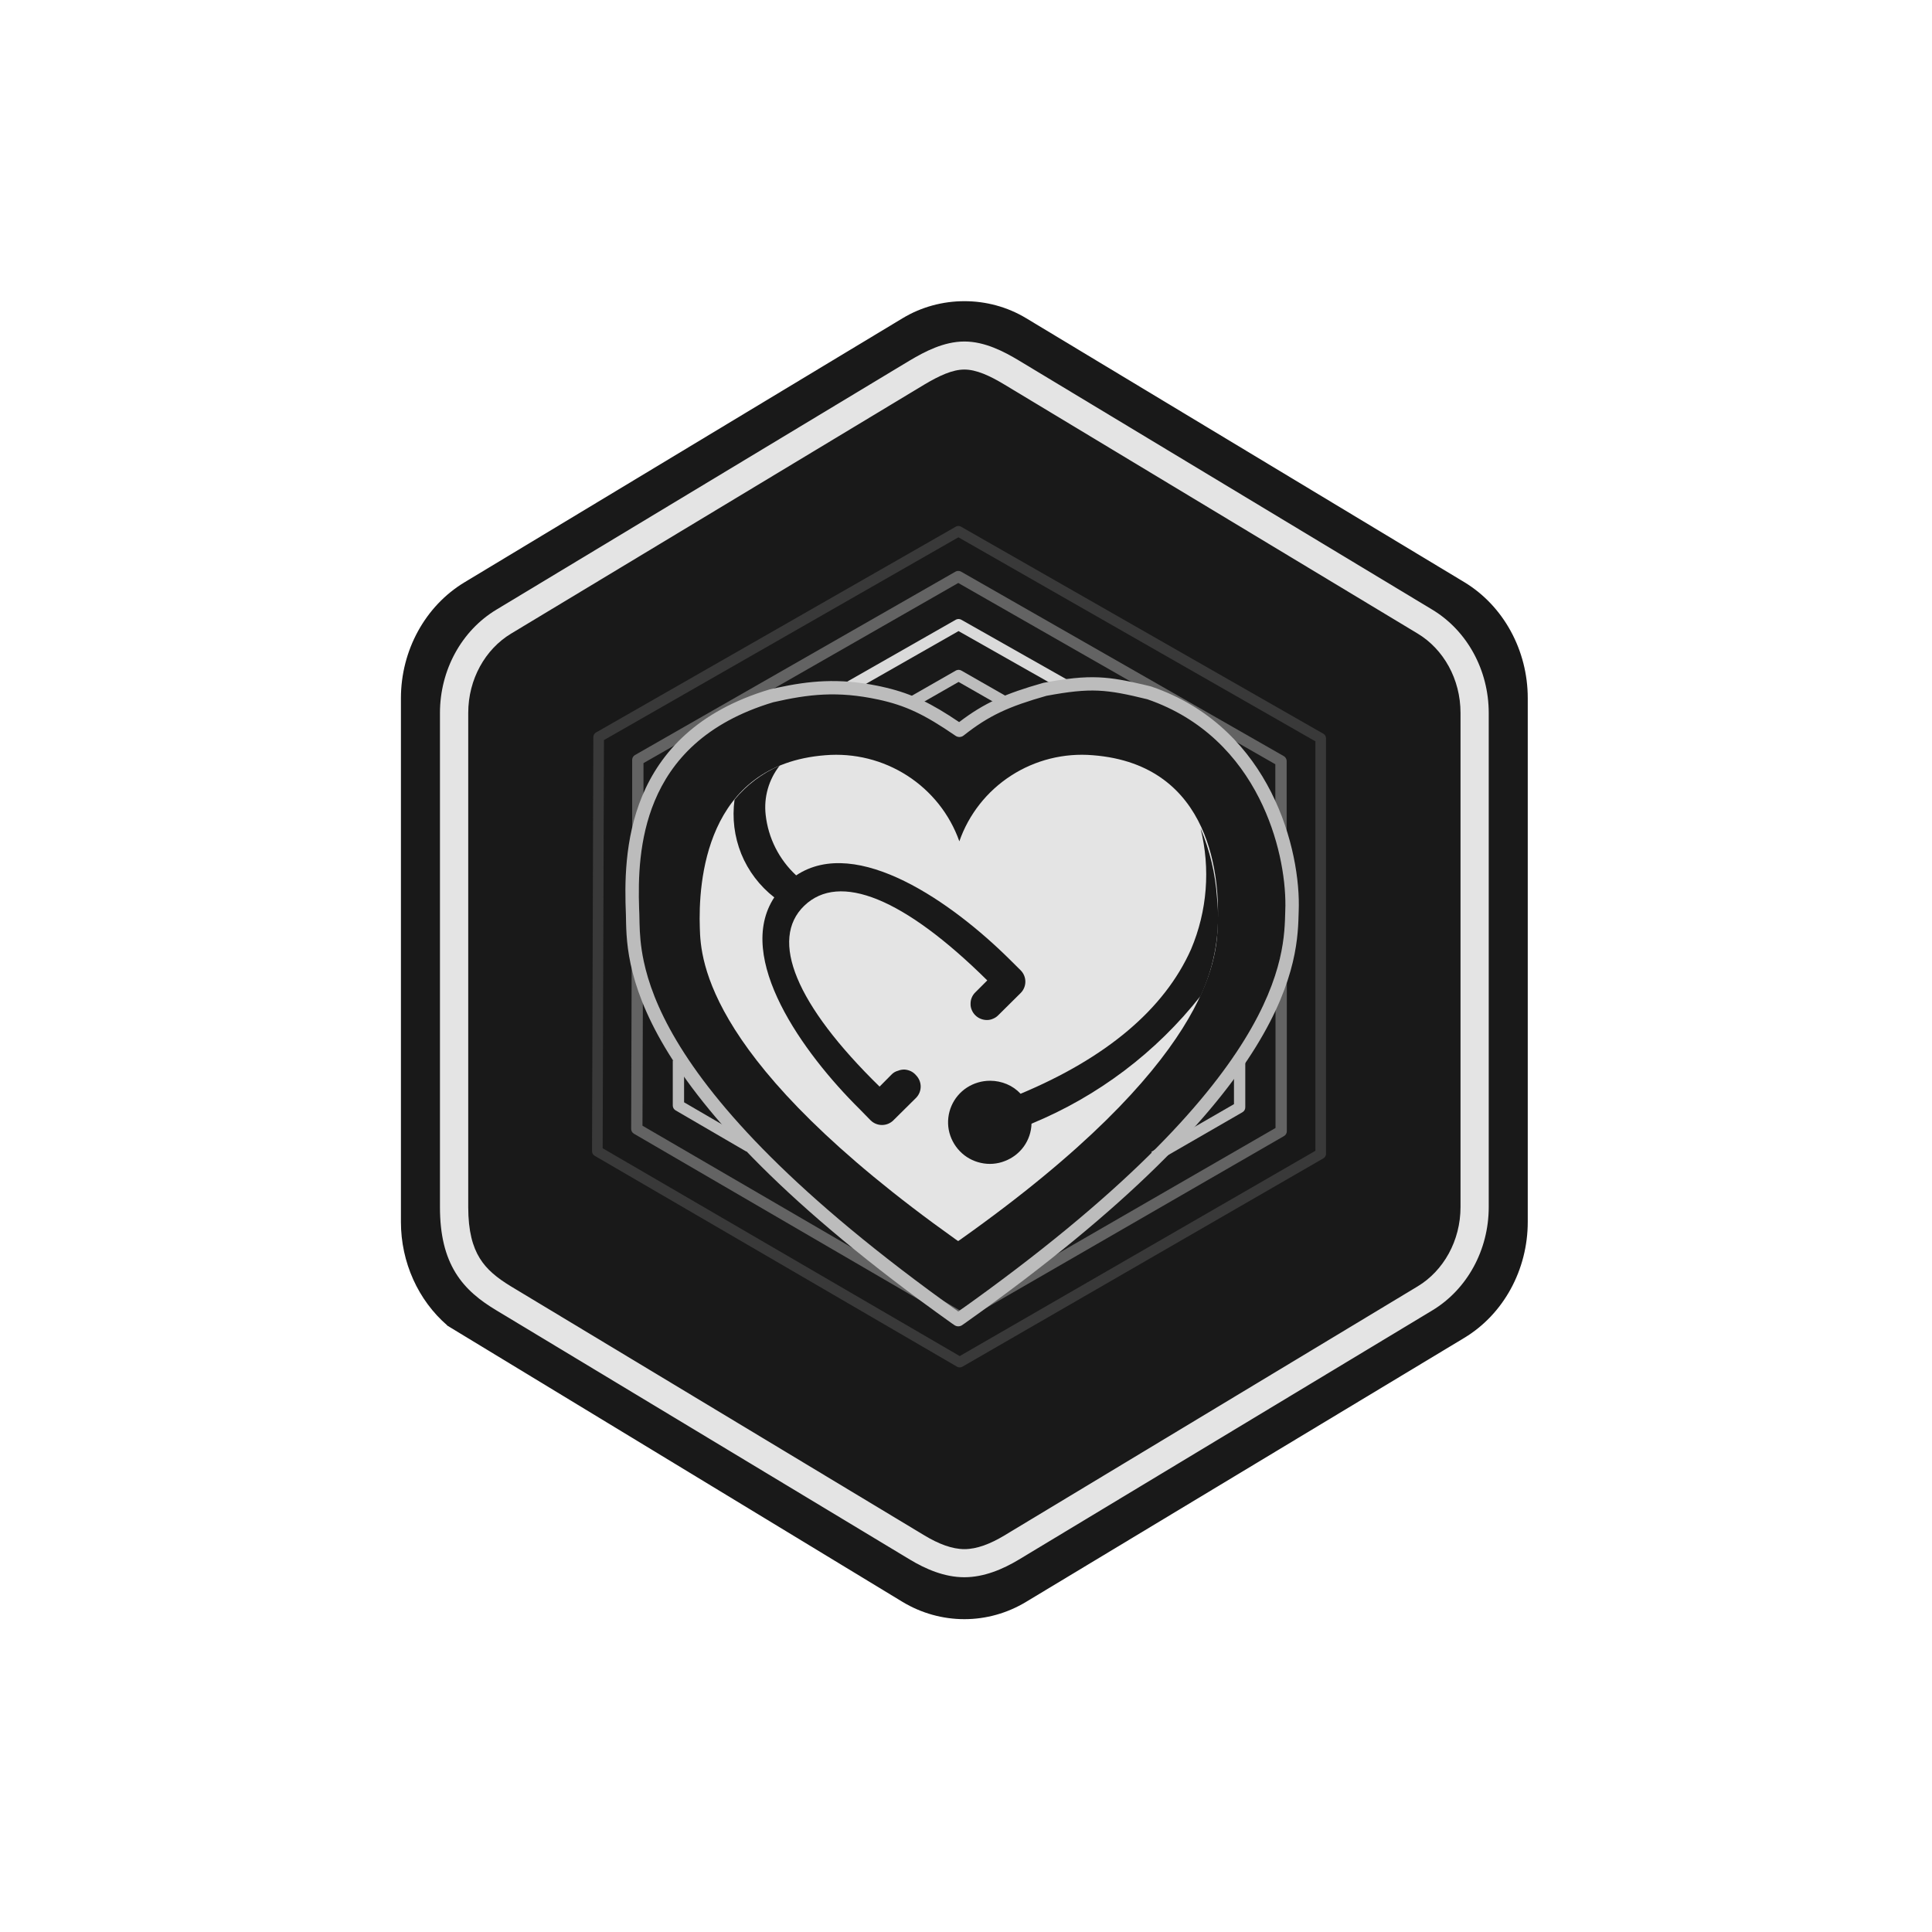 <svg width="101" height="101" viewBox="0 0 101 101" fill="none" xmlns="http://www.w3.org/2000/svg">
<g clip-path="url(#clip0_2377_7811)">
<path d="M50.415 84.646C51.546 84.646 52.659 84.335 53.642 83.741L76.551 69.939C78.599 68.704 79.867 66.384 79.867 63.877V36.496C79.867 33.997 78.599 31.673 76.551 30.434L53.642 16.633C51.672 15.445 49.151 15.452 47.191 16.633L24.282 30.442C22.234 31.677 20.959 33.997 20.959 36.504V63.881C20.959 65.992 21.865 67.978 23.38 69.287V69.297L47.191 83.748C48.167 84.335 49.284 84.646 50.415 84.646ZM50.655 18.293C51.376 18.293 52.293 18.736 52.925 19.121L75.387 32.751C76.773 33.586 77.557 36.005 77.557 37.746L77.324 63.877C77.324 65.618 76.141 67.183 74.754 68.019L52.426 81.352C51.158 82.117 50.127 82.117 48.855 81.352L26.227 67.986C24.84 67.15 23.724 65.611 23.724 63.877V36.889C23.724 35.151 24.733 33.359 26.127 32.52L48.522 19.121C49.151 18.74 49.934 18.293 50.655 18.293Z" fill="#191919"/>
<path fill-rule="evenodd" clip-rule="evenodd" d="M53.335 19.605C52.429 19.055 51.424 18.78 50.415 18.78C49.406 18.78 48.4 19.059 47.494 19.605L26.744 32.186C24.889 33.311 23.739 35.419 23.739 37.709V62.667C23.739 64.951 24.885 67.065 26.744 68.19L47.494 80.772C48.4 81.322 49.406 81.597 50.415 81.597C51.424 81.597 52.429 81.326 53.335 80.772L74.085 68.19C75.941 67.065 77.091 64.951 77.091 62.667V37.709C77.091 35.426 75.945 33.319 74.085 32.186L53.335 19.605Z" fill="#191919"/>
<path fill-rule="evenodd" clip-rule="evenodd" d="M50.415 19.319C51.036 19.319 51.735 19.638 52.496 20.096L74.111 33.121C75.461 33.934 76.352 35.499 76.352 37.27V63.1C76.352 64.866 75.461 66.435 74.111 67.248L52.5 80.274C51.775 80.71 51.066 80.985 50.419 80.985C49.772 80.985 49.062 80.71 48.337 80.274L26.718 67.252C25.975 66.801 25.439 66.362 25.077 65.772C24.715 65.185 24.478 64.371 24.478 63.103V37.273C24.478 35.503 25.369 33.938 26.718 33.124L48.33 20.099C49.102 19.641 49.79 19.319 50.415 19.319ZM53.265 81.531L74.876 68.505C76.695 67.41 77.827 65.35 77.827 63.103V37.273C77.827 35.027 76.695 32.967 74.876 31.871L53.265 18.846C52.485 18.377 51.483 17.853 50.415 17.853C49.343 17.853 48.341 18.381 47.568 18.842H47.565L25.95 31.871C24.131 32.967 23 35.027 23 37.273V63.103C23 64.555 23.273 65.65 23.813 66.534C24.352 67.413 25.114 68 25.95 68.502L47.561 81.527C48.382 82.022 49.369 82.454 50.411 82.454C51.454 82.454 52.444 82.025 53.265 81.531Z" fill="#E4E4E4"/>
<path d="M33.613 50.505L33.587 58.849L50.166 68.499L66.681 58.968V51.304H67.272V59.137C67.272 59.241 67.216 59.337 67.125 59.39L50.314 69.093C50.222 69.146 50.108 69.146 50.015 69.092L33.142 59.269C33.051 59.216 32.995 59.12 32.996 59.015L33.022 50.503L33.613 50.505Z" fill="#636363"/>
<path d="M49.984 29.868C50.068 29.834 50.164 29.84 50.244 29.885L67.115 39.529C67.206 39.582 67.263 39.679 67.263 39.783V43.765H66.671V39.953L50.096 30.477L33.64 39.894V43.303H33.048V39.725L33.051 39.686C33.063 39.597 33.116 39.517 33.196 39.471L49.948 29.885L49.984 29.868Z" fill="#636363"/>
<path d="M65.1 55.217V57.891C65.1 57.995 65.044 58.092 64.953 58.144L60.488 60.72L60.191 60.214L64.509 57.722V55.217H65.1Z" fill="#BCBCBC"/>
<path d="M49.997 32.383C50.081 32.348 50.176 32.354 50.256 32.399L55.834 35.557L55.687 35.812L55.54 36.067L50.11 32.992L44.551 36.16L44.257 35.652L49.962 32.4L49.997 32.383Z" fill="#DADADA"/>
<path d="M35.762 55.445V57.626L39.314 59.694L39.014 60.2L35.317 58.047C35.227 57.994 35.171 57.898 35.171 57.794V55.445H35.762Z" fill="#BCBCBC"/>
<path d="M50 35.04C50.084 35.006 50.181 35.011 50.26 35.057L52.774 36.495L52.478 37.003L50.112 35.65L47.855 36.941L47.56 36.433L49.965 35.057L50 35.04Z" fill="#BCBCBC"/>
<path d="M57.127 39.481C55.625 39.355 54.124 39.73 52.861 40.545C51.597 41.361 50.644 42.57 50.152 43.982C49.652 42.569 48.693 41.361 47.425 40.546C46.157 39.731 44.653 39.357 43.147 39.481C36.848 39.969 36.503 46.152 36.585 48.517C36.628 50.208 36.963 55.539 49.975 64.802L50.09 64.88L50.205 64.802C63.279 55.539 63.614 50.114 63.656 48.36C63.781 46.057 63.427 39.969 57.127 39.481Z" fill="#E4E4E4"/>
<path d="M42.603 37.42C43.194 37.372 43.729 37.343 44.287 37.388C44.995 37.445 45.725 37.618 46.669 37.989L46.861 38.065L46.877 38.073C47.987 38.58 49.088 39.134 50.14 40.415C50.502 39.963 50.864 39.593 51.275 39.268C51.824 38.832 52.443 38.489 53.229 38.128L53.382 38.06C54.852 37.417 56.13 37.31 57.691 37.413L58.018 37.437L58.05 37.441L58.367 37.493C61.595 38.081 63.517 39.967 64.608 42.046C65.722 44.17 65.973 46.496 65.913 47.877L65.913 47.877C65.88 48.931 65.802 51.059 63.817 54.264C61.845 57.449 58.002 61.681 50.493 67L50.49 67.002L50.358 67.094C50.199 67.205 49.987 67.204 49.828 67.094L49.696 67.003L49.692 67C42.218 61.68 38.393 57.469 36.431 54.312C34.456 51.137 34.379 49.046 34.352 48.025L34.352 48.025C34.298 46.651 34.326 44.337 35.303 42.204C36.296 40.035 38.253 38.089 41.956 37.478L41.992 37.473L42.603 37.42ZM44.212 38.301C43.568 38.25 42.955 38.309 42.09 38.384C38.715 38.947 37.013 40.684 36.144 42.583C35.314 44.396 35.23 46.389 35.267 47.734L35.276 47.995V48C35.3 48.914 35.353 50.833 37.217 53.832C39.082 56.831 42.77 60.926 50.093 66.156C57.45 60.926 61.155 56.811 63.029 53.785C64.903 50.758 64.96 48.802 64.989 47.849L64.99 47.843C65.046 46.582 64.812 44.42 63.788 42.469C62.777 40.541 60.998 38.819 57.923 38.349C56.361 38.223 55.205 38.292 53.885 38.843L53.617 38.96C52.864 39.306 52.32 39.612 51.852 39.983C51.386 40.353 50.979 40.799 50.519 41.441C50.432 41.562 50.291 41.634 50.141 41.634C49.991 41.633 49.85 41.561 49.764 41.439C48.742 39.998 47.688 39.453 46.502 38.91C45.532 38.513 44.848 38.352 44.212 38.301Z" fill="#191919"/>
<path d="M54.559 35.694C55.768 35.468 56.615 35.374 57.444 35.411C58.168 35.443 58.866 35.574 59.766 35.787L60.165 35.884L60.195 35.893L60.486 35.997C63.456 37.104 65.331 39.204 66.45 41.409C67.6 43.678 67.958 46.071 67.892 47.653C67.857 48.846 67.852 51.159 65.659 54.716C63.474 58.259 59.127 63.022 50.451 69.168L50.448 69.171L50.297 69.275C50.176 69.358 50.016 69.358 49.896 69.275L49.745 69.171C49.743 69.17 49.742 69.169 49.74 69.168C41.105 63.021 36.859 58.28 34.768 54.767C33.721 53.008 33.214 51.558 32.967 50.397C32.72 49.237 32.735 48.371 32.721 47.82L32.721 47.82C32.657 46.25 32.631 43.876 33.575 41.61C34.529 39.32 36.459 37.169 40.234 36.041L40.257 36.035L40.611 35.957C42.308 35.59 43.827 35.442 45.843 35.844L46.053 35.888L46.054 35.888L46.34 35.954C47.682 36.277 48.678 36.761 50.142 37.749C51.468 36.736 52.573 36.258 54.527 35.702L54.559 35.694ZM57.413 36.106C56.666 36.073 55.885 36.156 54.704 36.376C52.72 36.941 51.699 37.405 50.374 38.452C50.253 38.548 50.083 38.554 49.955 38.466C48.316 37.342 47.345 36.881 45.904 36.568V36.569C43.78 36.112 42.263 36.291 40.423 36.712C36.859 37.78 35.096 39.781 34.224 41.876C33.397 43.861 33.36 45.958 33.411 47.497L33.423 47.797V47.802L33.433 48.273C33.446 48.788 33.481 49.439 33.654 50.253C33.885 51.337 34.362 52.716 35.373 54.413C37.392 57.804 41.54 62.466 50.096 68.563C58.694 62.466 62.947 57.779 65.06 54.352C67.166 50.937 67.157 48.759 67.19 47.628V47.624L67.197 47.339C67.207 45.868 66.847 43.743 65.822 41.722C64.734 39.577 62.904 37.563 59.98 36.556C58.893 36.289 58.161 36.139 57.413 36.106Z" fill="#BCBCBC"/>
<path d="M62.761 43.303C63.286 45.409 63.112 47.626 62.265 49.626C60.858 52.784 57.806 55.315 53.354 57.179C53.153 56.962 52.907 56.79 52.632 56.675C52.356 56.559 52.059 56.499 51.76 56.499C51.329 56.499 50.907 56.623 50.546 56.857C50.188 57.091 49.907 57.425 49.739 57.816C49.57 58.21 49.521 58.644 49.598 59.065C49.679 59.485 49.88 59.872 50.178 60.181C50.474 60.489 50.858 60.702 51.277 60.793C51.697 60.888 52.135 60.854 52.534 60.695C52.934 60.542 53.28 60.275 53.528 59.928C53.775 59.581 53.913 59.168 53.925 58.743C57.401 57.31 60.444 55.011 62.761 52.069C63.513 50.459 63.81 48.677 63.62 46.913C63.535 45.671 63.245 44.452 62.761 43.303Z" fill="#191919"/>
<path d="M46.605 56.177L45.982 56.805C41.599 52.521 40.208 49.119 42.045 47.349C43.882 45.58 47.265 46.956 51.612 51.253L50.985 51.88C50.906 51.957 50.844 52.049 50.802 52.15C50.758 52.253 50.737 52.364 50.739 52.475C50.735 52.587 50.756 52.698 50.802 52.801C50.844 52.903 50.906 52.996 50.985 53.074C51.063 53.152 51.155 53.214 51.258 53.256C51.361 53.3 51.473 53.323 51.586 53.324C51.699 53.326 51.811 53.303 51.914 53.256C52.017 53.215 52.109 53.153 52.186 53.074L53.367 51.903C53.519 51.746 53.603 51.537 53.603 51.319C53.603 51.102 53.519 50.893 53.367 50.735L52.777 50.15C49.824 47.222 44.804 43.645 41.622 45.762C40.725 44.93 40.16 43.807 40.027 42.597C39.923 41.678 40.186 40.755 40.759 40.024C39.842 40.425 39.034 41.035 38.4 41.804C38.269 42.762 38.389 43.738 38.751 44.637C39.116 45.532 39.711 46.317 40.477 46.913C38.4 50.072 41.973 55.045 44.929 57.972L45.519 58.574C45.677 58.727 45.888 58.812 46.108 58.812C46.328 58.812 46.54 58.727 46.697 58.574L47.895 57.387C48.046 57.23 48.131 57.021 48.131 56.803C48.131 56.586 48.046 56.377 47.895 56.219C47.82 56.129 47.727 56.054 47.622 56.002C47.519 55.953 47.408 55.923 47.294 55.914C47.176 55.91 47.059 55.93 46.95 55.975C46.818 56.008 46.698 56.078 46.605 56.177Z" fill="#191919"/>
<path d="M49.997 27.517C50.076 27.485 50.166 27.491 50.241 27.534L69.182 38.358C69.268 38.407 69.321 38.498 69.321 38.596V60.318C69.321 60.415 69.269 60.506 69.183 60.555L50.311 71.448C50.225 71.498 50.118 71.498 50.032 71.448L31.087 60.421C31.002 60.372 30.95 60.281 30.95 60.183L31.019 38.531L31.022 38.494C31.033 38.41 31.083 38.336 31.158 38.293L49.964 27.534L49.997 27.517ZM31.573 38.69L31.505 60.027L50.172 70.892L68.766 60.16V38.755L50.103 28.089L31.573 38.69Z" fill="#393939"/>
</g>
<defs>
<clipPath id="clip0_2377_7811">
<rect width="66.912" height="70" fill="white" transform="translate(16.894 15.035)"/>
</clipPath>
</defs>
</svg>
